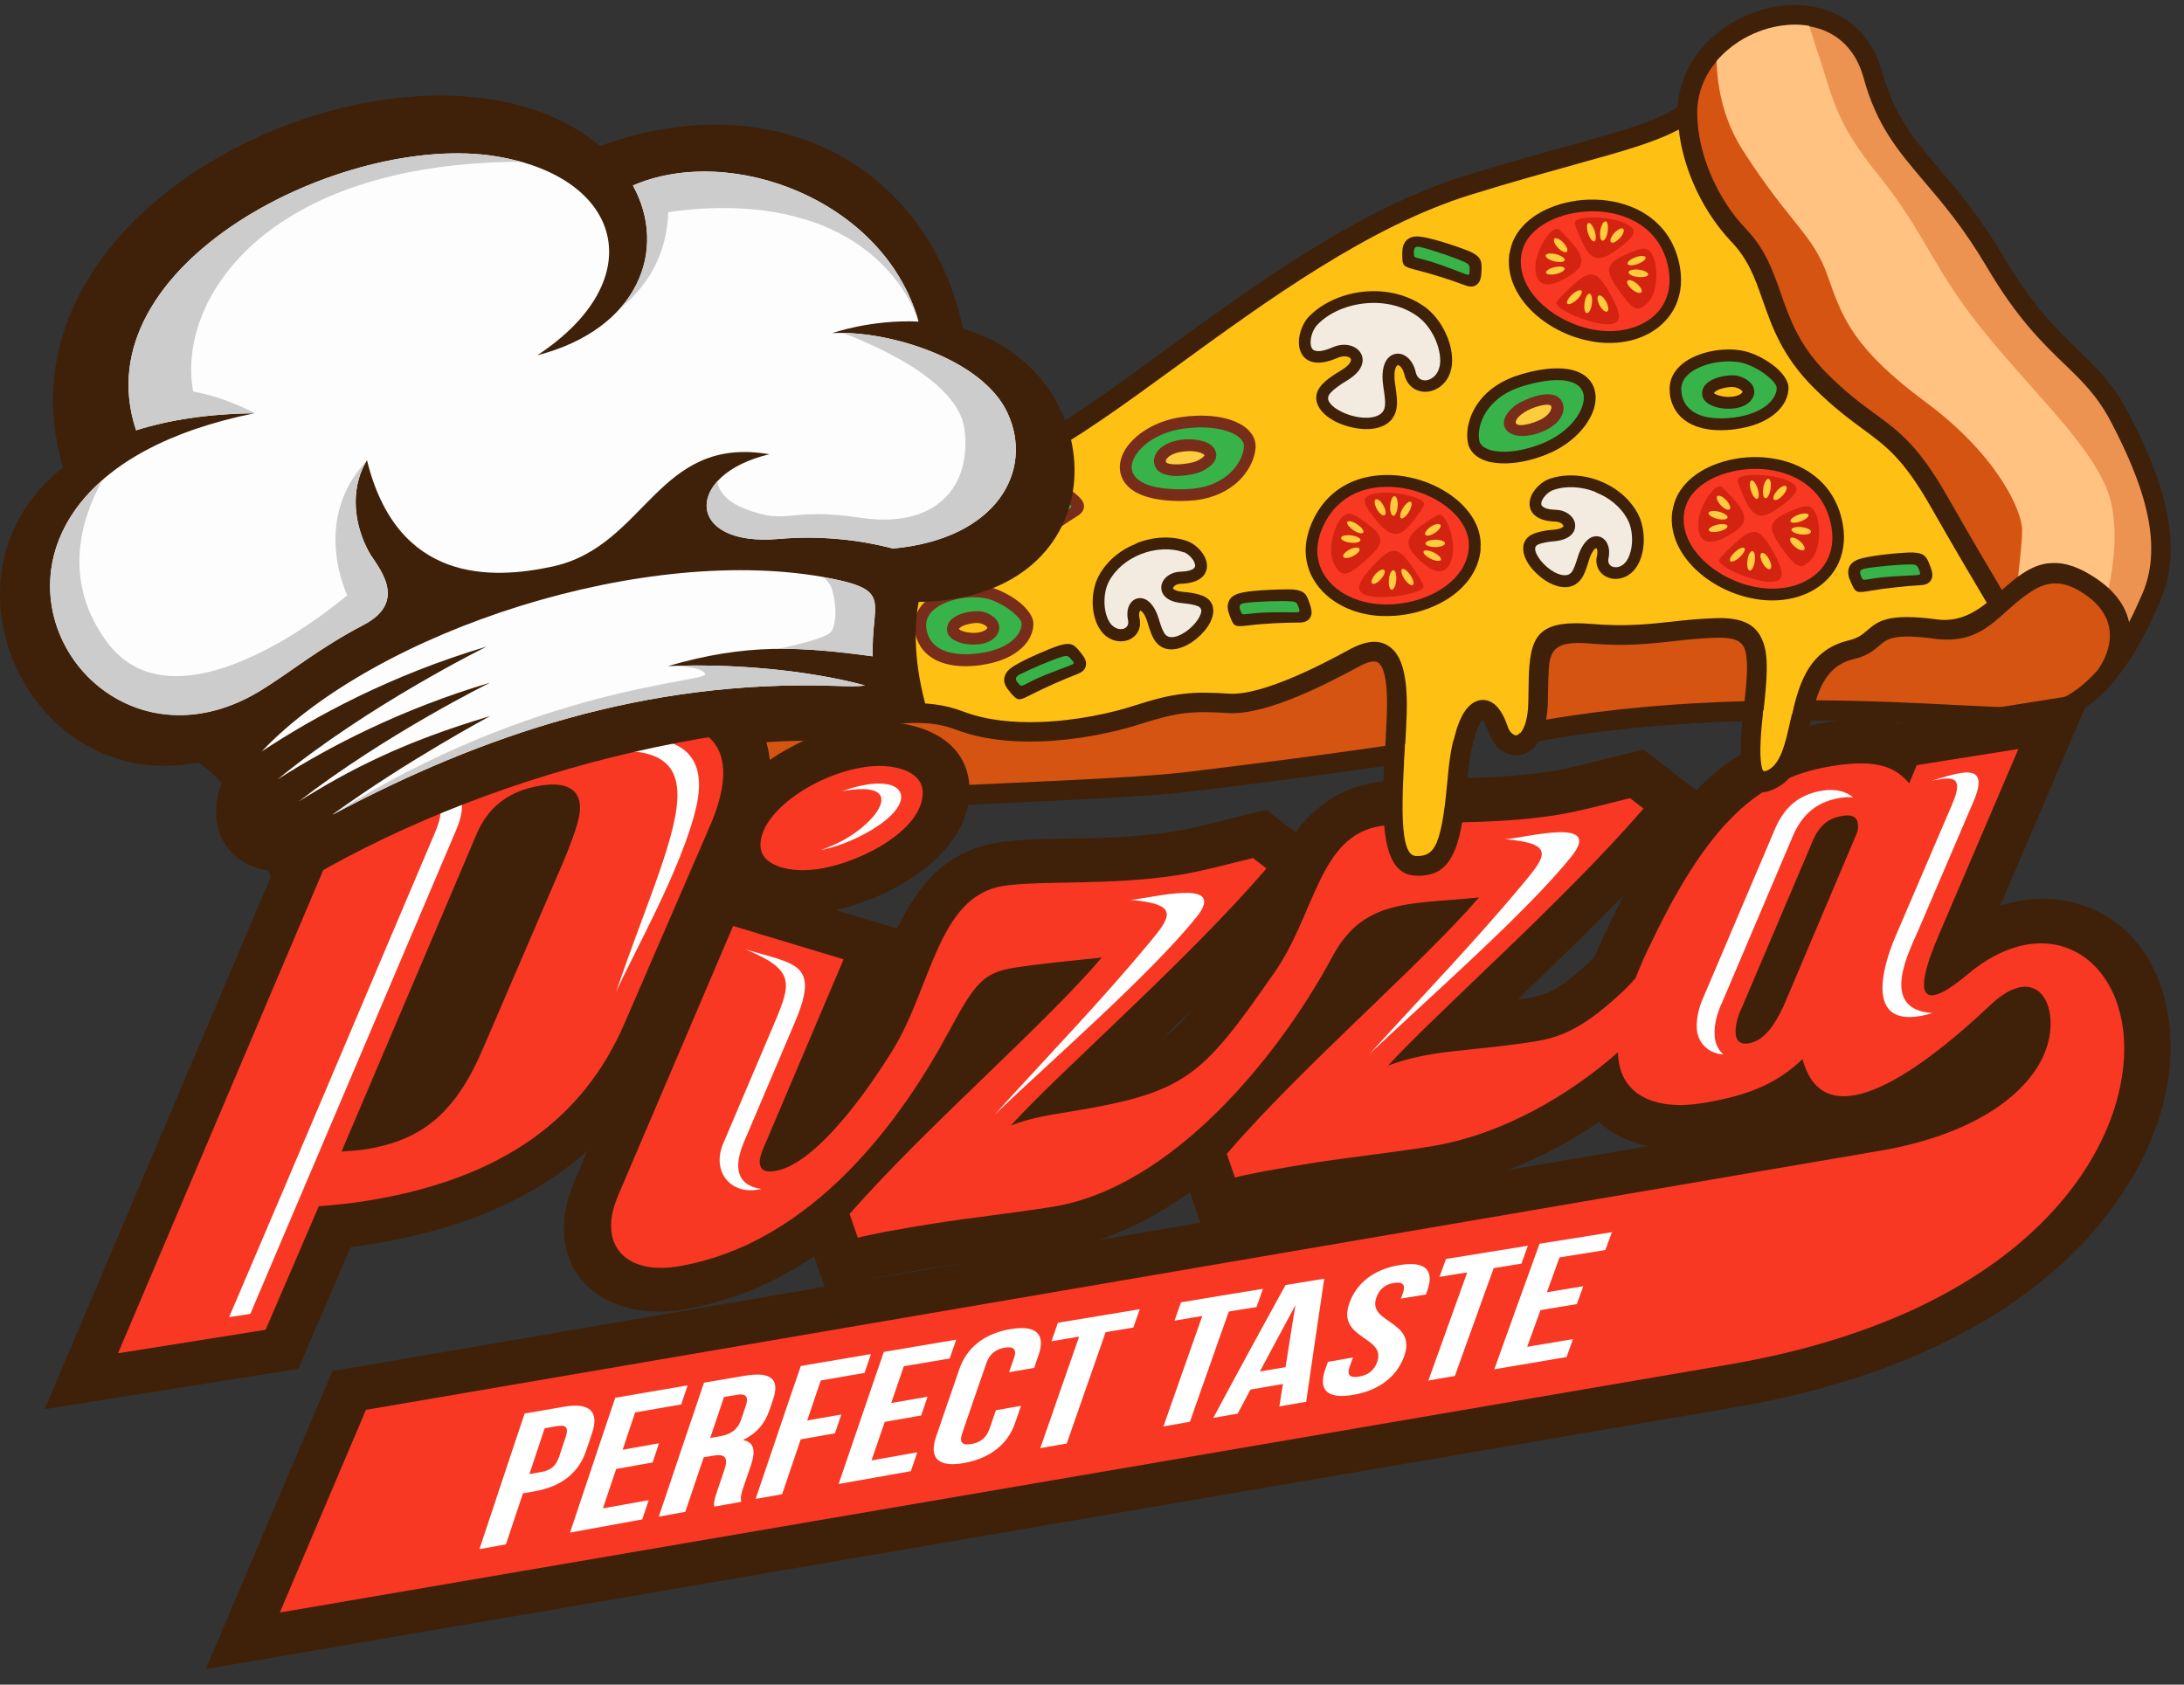 <svg width="105" height="81" viewBox="0 0 105 81" fill="none" xmlns="http://www.w3.org/2000/svg">
<rect x="0" y="0" width="105" height="81" fill="#333333" stroke="none"/>
<g clip-path="url(#clip0_1_2249)">
<path d="M101.503 32.912V32.915L101.483 32.936C100.404 34.138 99.023 34.983 97.196 34.983C96.502 34.983 95.468 34.932 94.183 34.867C92.27 34.77 89.807 34.643 87.048 34.63L86.983 34.918C86.708 36.151 86.447 37.312 85.479 37.848C84.637 38.315 84.087 38.157 83.819 37.25C83.668 36.739 83.658 35.897 83.775 34.671C82.274 34.715 80.711 34.798 79.13 34.946C77.43 35.097 75.699 35.32 73.974 35.636C73.919 35.729 73.865 35.804 73.796 35.873C73.597 36.096 73.37 36.234 73.126 36.285C72.872 36.34 72.618 36.306 72.374 36.182C72.023 36.01 71.721 35.65 71.546 35.141C71.453 34.877 71.364 34.702 71.278 34.619C71.254 34.643 71.223 34.684 71.185 34.739C70.917 35.145 70.684 35.997 70.56 37.319C70.409 38.968 70.261 40.119 69.945 40.878C69.56 41.802 68.976 42.176 67.987 42.104C66.445 41.994 66.421 39.483 66.548 36.835C65.218 37.027 63.82 37.219 62.398 37.408C60.523 37.656 58.75 37.879 57.136 38.071C55.325 38.288 51.688 38.456 48.077 38.624C44.055 38.806 40.063 38.995 38.706 39.243C36.8 39.593 35.227 39.71 34.096 39.593C33.426 39.521 32.891 39.366 32.509 39.126C32.049 38.831 31.809 38.432 31.809 37.913C31.809 37.697 31.86 37.463 31.956 37.223C32.341 36.254 33.135 35.124 34.385 33.891C35.484 32.812 36.947 31.644 38.827 30.428C40.468 29.363 41.65 28.051 42.873 26.684C44.532 24.839 46.27 22.905 49.355 21.294C51.268 20.295 53.536 18.646 56.012 16.836C60.368 13.665 65.373 10.014 70.419 8.457C72.442 7.832 74.102 7.372 75.469 6.991C78 6.29 79.55 5.861 80.652 5.146C80.755 3.453 81.741 2.078 83.067 1.22C83.771 0.763 84.579 0.454 85.389 0.316C86.21 0.179 87.041 0.224 87.804 0.485C89.037 0.9 90.058 1.855 90.497 3.477C91.071 5.572 92.022 6.695 93.225 8.11C94.138 9.186 95.193 10.422 96.33 12.356C97.725 14.72 98.893 15.846 99.899 16.819C100.816 17.705 101.613 18.471 102.338 19.872C103.104 21.343 103.777 22.875 104.124 24.396C104.475 25.959 104.475 27.495 103.849 28.924C103.262 30.277 102.527 31.747 101.496 32.905V32.912H101.503Z" fill="#3F2109"/>
<path d="M81.597 5.407C81.597 6.376 81.831 7.389 82.226 8.344C82.638 9.337 83.229 10.261 83.919 10.982C84.874 11.975 85.238 13.016 85.623 14.125C86.046 15.328 86.496 16.616 87.839 17.959C88.773 18.893 89.491 19.419 90.126 19.883C91.305 20.745 92.215 21.408 93.596 23.823C94.819 25.963 95.712 27.474 96.244 28.367C96.907 27.783 97.557 27.241 98.35 27.1C97.91 25.365 97.134 22.875 96.286 20.81C94.942 17.533 89.065 10.982 85.788 7.29C84.349 5.668 84.321 3.446 84.737 1.464C84.335 1.601 83.947 1.787 83.586 2.02C82.446 2.762 81.604 3.947 81.594 5.407H81.597Z" fill="#D55412"/>
<path d="M98.35 27.1C98.948 26.993 99.635 27.113 100.477 27.619C101.672 28.333 102.194 29.144 102.359 29.917C102.593 29.467 102.799 29.003 102.995 28.556C103.527 27.333 103.524 25.99 103.211 24.609C102.892 23.191 102.242 21.727 101.507 20.316C100.848 19.048 100.109 18.333 99.25 17.506C98.196 16.492 96.98 15.314 95.523 12.844C94.424 10.979 93.404 9.777 92.511 8.732C91.236 7.231 90.223 6.039 89.594 3.738C89.244 2.46 88.457 1.714 87.509 1.395C86.901 1.192 86.221 1.158 85.548 1.268C85.273 1.312 85.005 1.378 84.737 1.471C84.314 3.453 84.345 5.675 85.788 7.296C89.065 10.993 94.943 17.54 96.286 20.817C97.134 22.875 97.907 25.372 98.35 27.107V27.1Z" fill="#ED9352"/>
<path d="M97.024 27.718C97.948 27.045 98.951 26.705 100.473 27.611C100.834 27.825 101.133 28.048 101.377 28.274C101.59 27.292 101.803 25.791 101.538 24.365C101.092 21.951 98.237 19.412 95.564 16.169C92.895 12.93 92.576 11.216 90.357 8.481C88.134 5.747 88.124 4.638 87.368 2.446C87.217 1.999 87.09 1.598 86.984 1.244C86.523 1.161 86.036 1.168 85.548 1.247C84.864 1.357 84.184 1.622 83.59 2.006C83.195 2.264 82.834 2.573 82.528 2.93C82.563 4.249 82.868 5.802 83.813 7.265C86.101 10.824 87.179 11.267 87.88 13.301C88.581 15.335 89.155 16.794 92.583 19.336C96.011 21.878 97.217 24.544 97.217 25.499C97.217 25.966 97.121 26.883 97.024 27.704V27.718Z" fill="#FFC280"/>
<path d="M35.165 34.441C35.134 34.643 35.176 34.729 35.275 34.757C35.564 34.829 36.076 34.791 36.711 34.753C37.202 34.719 37.762 34.681 38.353 34.681C39.174 34.681 40.043 34.482 40.94 34.279C42.633 33.894 44.413 33.489 46.319 34.214C47.425 34.636 48.713 34.757 49.974 34.715C51.75 34.66 53.457 34.276 54.529 33.929C55.508 33.613 56.202 33.438 56.882 33.362C57.562 33.279 58.212 33.297 59.105 33.352C59.884 33.403 60.98 33.056 62.045 32.617C63.144 32.16 64.206 31.596 64.865 31.236C65.731 30.765 66.463 30.689 67.012 31.277C67.459 31.758 67.686 32.733 67.627 34.399C67.606 34.928 67.582 35.444 67.552 35.962C67.414 38.466 67.266 41.111 68.063 41.17C68.575 41.204 68.881 41.008 69.084 40.521C69.352 39.871 69.489 38.793 69.63 37.24C69.767 35.753 70.059 34.75 70.406 34.227C70.578 33.963 70.781 33.791 71 33.709C71.279 33.606 71.547 33.647 71.801 33.826C72.055 34.008 72.278 34.348 72.45 34.839C72.543 35.103 72.666 35.275 72.804 35.34C72.845 35.361 72.89 35.371 72.931 35.361C72.982 35.351 73.037 35.31 73.092 35.244C73.302 35.007 73.463 34.53 73.477 33.754L73.487 33.187C73.491 32.737 73.498 32.345 73.529 32.019C73.659 30.463 74.164 29.807 76.497 29.999C78.138 30.136 79.245 30.013 80.361 29.892C81.031 29.817 81.704 29.745 82.515 29.721C83.817 29.686 84.476 30.044 84.782 30.913C85.036 31.644 84.95 32.702 84.779 34.231C84.617 35.629 84.6 36.522 84.734 36.976C84.768 37.103 84.871 37.106 85.029 37.02C85.634 36.687 85.847 35.729 86.074 34.708C86.445 33.06 86.84 31.284 88.877 30.792C89.337 30.683 89.55 30.497 89.753 30.325C90.282 29.868 90.752 29.466 93.116 29.782C94.108 29.913 94.861 29.508 95.52 28.986C94.998 28.113 94.071 26.55 92.782 24.293C91.498 22.05 90.663 21.439 89.577 20.642C88.915 20.154 88.159 19.601 87.183 18.629C85.692 17.138 85.201 15.736 84.744 14.434C84.39 13.425 84.061 12.476 83.246 11.632C82.477 10.824 81.821 9.807 81.364 8.705C81.031 7.904 80.801 7.056 80.711 6.225C79.55 6.85 78.032 7.269 75.741 7.904C74.377 8.286 72.728 8.736 70.715 9.361C65.817 10.876 60.881 14.472 56.587 17.598C54.076 19.429 51.778 21.099 49.813 22.126C46.883 23.651 45.203 25.53 43.595 27.313C42.328 28.721 41.111 30.078 39.36 31.212C37.604 32.349 36.227 33.434 35.186 34.437H35.165V34.441Z" fill="#FFC014"/>
<path d="M66.6 35.866C66.631 35.337 66.655 34.815 66.675 34.355C66.727 32.96 66.59 32.204 66.315 31.909C66.136 31.716 65.782 31.802 65.312 32.06C64.638 32.424 63.546 33.005 62.406 33.478C61.227 33.97 59.987 34.344 59.043 34.286C58.211 34.231 57.607 34.221 56.989 34.289C56.37 34.361 55.731 34.523 54.814 34.818C53.684 35.182 51.877 35.588 50.002 35.65C48.627 35.694 47.212 35.557 45.986 35.093C44.344 34.468 42.705 34.839 41.149 35.2C40.194 35.416 39.274 35.625 38.36 35.625C37.773 35.625 37.243 35.66 36.776 35.691C36.062 35.742 35.485 35.783 35.052 35.67C34.743 35.594 34.509 35.467 34.368 35.268C33.609 36.12 33.111 36.889 32.843 37.559C32.792 37.69 32.761 37.807 32.761 37.903C32.761 38.064 32.853 38.209 33.025 38.315C33.279 38.477 33.675 38.583 34.203 38.638C35.248 38.748 36.735 38.638 38.549 38.305C39.968 38.04 43.997 37.858 48.054 37.669C51.633 37.508 55.237 37.34 57.04 37.123C58.785 36.91 60.575 36.687 62.296 36.46C63.701 36.271 65.15 36.075 66.617 35.862H66.6V35.866ZM100.779 32.307C100.872 32.197 102.624 29.995 99.992 28.422C99.086 27.879 98.405 27.996 97.787 28.36C96.107 29.363 95.506 31.047 92.988 30.71C91.041 30.452 90.721 30.724 90.367 31.029C90.082 31.273 89.78 31.538 89.093 31.699C88.062 31.947 87.595 32.743 87.303 33.671C90 33.691 92.38 33.812 94.235 33.908C95.479 33.97 96.478 34.018 97.203 34.018C98.718 34.018 99.872 33.307 100.783 32.293L100.779 32.307ZM83.875 33.712C84.002 32.534 84.054 31.709 83.885 31.218C83.744 30.806 83.349 30.641 82.532 30.662C81.78 30.682 81.117 30.755 80.457 30.83C79.296 30.957 78.138 31.088 76.414 30.94C74.868 30.813 74.542 31.187 74.466 32.091C74.442 32.424 74.432 32.781 74.425 33.187L74.415 33.764C74.411 34.073 74.38 34.351 74.332 34.602C75.906 34.334 77.482 34.135 79.038 33.994C80.687 33.843 82.315 33.757 83.875 33.715V33.712Z" fill="#D55412"/>
<path d="M54.66 26.11C55.467 25.794 56.364 25.756 57.099 26.024C57.415 26.141 57.741 26.437 57.909 26.756C57.992 26.914 58.036 27.079 58.026 27.247C58.016 27.436 57.944 27.608 57.793 27.749C57.6 27.927 57.274 28.055 56.772 28.068C56.604 28.072 56.477 28.14 56.419 28.226C56.408 28.247 56.398 28.261 56.398 28.278C56.398 28.281 56.398 28.288 56.401 28.299C56.453 28.371 56.601 28.436 56.882 28.46C57.064 28.474 57.236 28.494 57.394 28.525C57.552 28.556 57.693 28.597 57.81 28.642C58.205 28.8 58.352 29.092 58.328 29.439C58.308 29.727 58.146 30.054 57.906 30.335C57.679 30.603 57.384 30.854 57.068 31.016C56.539 31.291 55.972 31.332 55.597 30.899C55.398 30.672 55.292 30.325 55.182 29.975L55.178 29.954C55.069 29.59 54.941 29.408 54.828 29.357L54.818 29.353C54.814 29.353 54.818 29.353 54.818 29.357C54.773 29.412 54.752 29.528 54.776 29.686C54.859 30.016 54.79 30.294 54.629 30.497C54.526 30.624 54.392 30.72 54.237 30.775C54.089 30.83 53.921 30.851 53.76 30.83C53.43 30.789 53.086 30.603 52.853 30.215C52.643 29.875 52.537 29.429 52.533 28.979C52.53 28.529 52.626 28.065 52.818 27.701C53.214 26.955 53.897 26.416 54.66 26.124V26.11Z" fill="#3F2109"/>
<path d="M56.906 26.557C56.298 26.334 55.542 26.375 54.862 26.639C54.223 26.887 53.646 27.34 53.316 27.952C53.169 28.23 53.093 28.594 53.1 28.955C53.103 29.308 53.182 29.649 53.337 29.903C53.468 30.119 53.657 30.226 53.825 30.246C53.907 30.257 53.976 30.246 54.041 30.222C54.096 30.202 54.148 30.167 54.182 30.119C54.237 30.044 54.264 29.937 54.227 29.789L54.223 29.769C54.158 29.429 54.234 29.14 54.385 28.962C54.471 28.858 54.577 28.793 54.701 28.769C54.821 28.745 54.948 28.759 55.075 28.821C55.309 28.938 55.553 29.233 55.714 29.765L55.718 29.786C55.81 30.081 55.9 30.363 56.023 30.507C56.195 30.707 56.501 30.655 56.803 30.497C57.047 30.37 57.284 30.174 57.466 29.954C57.634 29.752 57.744 29.542 57.755 29.381C57.758 29.284 57.713 29.199 57.593 29.147C57.511 29.113 57.404 29.085 57.284 29.061C57.157 29.037 57.006 29.017 56.834 28.999C56.356 28.958 56.075 28.797 55.937 28.594C55.855 28.477 55.827 28.35 55.831 28.223C55.834 28.103 55.882 27.986 55.951 27.883C56.102 27.666 56.398 27.498 56.752 27.488C57.102 27.478 57.304 27.412 57.404 27.32C57.438 27.285 57.456 27.247 57.459 27.21C57.462 27.148 57.438 27.079 57.404 27C57.298 26.797 57.095 26.615 56.903 26.543V26.557H56.906Z" fill="#F4EBE0"/>
<path d="M72.58 12.174C72.591 12.102 72.604 12.027 72.625 11.951C72.834 11.075 73.552 10.398 74.49 10.003C75.15 9.725 75.919 9.577 76.692 9.598C77.468 9.618 78.245 9.801 78.915 10.175C79.838 10.694 80.553 11.566 80.769 12.861C80.835 13.246 80.835 13.607 80.783 13.94C80.677 14.62 80.354 15.187 79.876 15.613C79.409 16.035 78.798 16.314 78.111 16.43C77.65 16.506 77.152 16.513 76.644 16.434C76.507 16.413 76.359 16.382 76.208 16.348C75.167 16.101 74.195 15.547 73.515 14.823C72.814 14.077 72.426 13.15 72.57 12.174H72.58Z" fill="#3F2109"/>
<path d="M73.174 12.078C73.16 12.14 73.15 12.195 73.14 12.257C73.02 13.047 73.349 13.809 73.937 14.431C74.541 15.073 75.417 15.572 76.352 15.795C76.472 15.826 76.606 15.85 76.743 15.87C77.19 15.943 77.626 15.936 78.031 15.867C78.609 15.771 79.12 15.537 79.512 15.194C79.893 14.854 80.151 14.403 80.237 13.861C80.278 13.582 80.278 13.284 80.223 12.957C80.034 11.851 79.426 11.106 78.646 10.67C78.059 10.34 77.372 10.178 76.688 10.161C75.998 10.147 75.307 10.271 74.72 10.522C73.944 10.852 73.346 11.387 73.184 12.078H73.174Z" fill="#F83822"/>
<path d="M75.561 11.666C75.293 11.357 75.039 11.082 74.912 11.017C74.596 10.848 73.813 12.03 73.816 12.841C73.816 13.493 74.105 14.043 75.307 13.352C76.218 12.837 76.238 12.445 75.561 11.666ZM76.035 11.57C75.867 11.199 75.726 10.848 75.716 10.707C75.695 10.354 77.379 10.384 78.114 10.728C78.708 11.003 78.797 11.247 77.674 12.047C76.822 12.655 76.461 12.507 76.032 11.57H76.035ZM75.551 13.771C75.211 14.088 74.902 14.397 74.837 14.524C74.679 14.843 76.499 15.613 77.31 15.595C77.949 15.582 78.052 15.225 77.355 14.029C76.753 12.985 76.444 12.944 75.551 13.771ZM78.32 12.167C78.749 11.989 78.972 11.941 79.117 11.965C79.721 12.071 79.841 13.923 79.237 14.537C78.79 14.988 78.588 15.049 77.798 13.919C77.107 12.937 77.2 12.634 78.327 12.171H78.32V12.167Z" fill="#D42411"/>
<path d="M76.85 14.218C76.767 14.273 76.798 14.493 76.915 14.699C77.032 14.909 77.193 15.029 77.276 14.974C77.358 14.919 77.327 14.699 77.211 14.493C77.094 14.283 76.932 14.16 76.85 14.218ZM76.658 11.601C76.743 11.559 76.743 11.332 76.661 11.089C76.579 10.852 76.448 10.687 76.362 10.728C76.276 10.769 76.276 10.996 76.359 11.24C76.441 11.477 76.572 11.642 76.658 11.601ZM77.448 11.635C77.382 11.559 77.468 11.357 77.63 11.185C77.798 11.013 77.98 10.931 78.045 11.013C78.111 11.089 78.025 11.291 77.863 11.463C77.695 11.635 77.513 11.717 77.448 11.642V11.635ZM77.032 11.57C77.125 11.601 77.242 11.418 77.286 11.164C77.331 10.91 77.296 10.676 77.204 10.646C77.111 10.615 76.994 10.797 76.946 11.051C76.901 11.305 76.936 11.539 77.028 11.57H77.032ZM78.255 12.7C78.299 12.782 78.53 12.772 78.767 12.679C79.004 12.586 79.158 12.445 79.11 12.363C79.066 12.281 78.835 12.287 78.598 12.384C78.361 12.476 78.21 12.621 78.255 12.7ZM78.255 13.493C78.327 13.428 78.533 13.497 78.712 13.655C78.894 13.813 78.98 13.995 78.904 14.06C78.832 14.125 78.626 14.057 78.447 13.899C78.265 13.741 78.179 13.559 78.255 13.493ZM78.299 13.078C78.275 13.174 78.461 13.28 78.722 13.315C78.98 13.349 79.21 13.301 79.234 13.208C79.258 13.112 79.072 13.005 78.811 12.971C78.554 12.933 78.327 12.985 78.299 13.078ZM75.218 12.899C75.184 12.813 74.954 12.792 74.71 12.854C74.463 12.916 74.294 13.036 74.329 13.122C74.363 13.208 74.593 13.229 74.837 13.167C75.084 13.105 75.253 12.985 75.218 12.899ZM75.318 12.112C75.236 12.167 75.043 12.071 74.882 11.896C74.724 11.717 74.658 11.525 74.741 11.47C74.823 11.415 75.016 11.511 75.177 11.686C75.335 11.865 75.4 12.057 75.318 12.112ZM75.222 12.518C75.256 12.425 75.084 12.301 74.837 12.229C74.59 12.164 74.356 12.178 74.315 12.27C74.281 12.363 74.452 12.487 74.7 12.559C74.95 12.624 75.18 12.61 75.222 12.518ZM76.039 13.984C76.091 14.06 75.977 14.263 75.785 14.431C75.593 14.599 75.4 14.668 75.345 14.592C75.294 14.517 75.407 14.314 75.6 14.146C75.792 13.978 75.984 13.909 76.039 13.984ZM76.414 14.122C76.51 14.122 76.565 14.331 76.534 14.589C76.503 14.847 76.397 15.056 76.297 15.056C76.201 15.056 76.146 14.847 76.177 14.589C76.208 14.328 76.314 14.122 76.414 14.122Z" fill="#FFCC3D"/>
<path d="M71.175 26.413C71.179 26.337 71.186 26.265 71.186 26.186C71.186 25.282 70.639 24.461 69.822 23.857C69.245 23.431 68.53 23.111 67.775 22.953C67.016 22.792 66.219 22.792 65.477 22.998C64.456 23.287 63.56 23.97 63.048 25.183C62.897 25.544 62.811 25.894 62.78 26.227C62.725 26.911 62.911 27.539 63.278 28.061C63.639 28.58 64.164 28.989 64.803 29.264C65.233 29.446 65.717 29.569 66.229 29.607C66.366 29.617 66.517 29.621 66.675 29.621C67.747 29.621 68.822 29.305 69.654 28.762C70.506 28.199 71.103 27.388 71.186 26.402H71.175V26.413Z" fill="#3F2109"/>
<path d="M70.619 26.186C70.619 26.248 70.619 26.306 70.615 26.365C70.55 27.162 70.052 27.825 69.337 28.295C68.595 28.783 67.634 29.061 66.675 29.061C66.555 29.061 66.418 29.058 66.273 29.047C65.823 29.013 65.397 28.907 65.019 28.749C64.477 28.522 64.037 28.175 63.735 27.749C63.446 27.333 63.295 26.832 63.34 26.282C63.364 26.004 63.436 25.709 63.563 25.41C64.003 24.376 64.765 23.792 65.627 23.548C66.277 23.366 66.978 23.366 67.651 23.507C68.324 23.648 68.97 23.933 69.482 24.314C70.162 24.816 70.612 25.475 70.619 26.186Z" fill="#F83822"/>
<path d="M68.396 25.231C68.726 24.994 69.038 24.785 69.176 24.75C69.519 24.664 70.014 25.994 69.818 26.78C69.667 27.416 69.262 27.88 68.245 26.931C67.486 26.217 67.554 25.832 68.392 25.228V25.231H68.396ZM67.96 25.028C68.207 24.709 68.427 24.4 68.468 24.262C68.571 23.922 66.926 23.562 66.129 23.727C65.49 23.857 65.342 24.07 66.249 25.118C66.936 25.901 67.328 25.846 67.96 25.028ZM67.918 27.282C68.176 27.667 68.406 28.038 68.437 28.178C68.52 28.522 66.565 28.852 65.778 28.646C65.16 28.484 65.143 28.113 66.098 27.11C66.926 26.238 67.238 26.268 67.915 27.282H67.918ZM65.596 25.08C65.222 24.805 65.012 24.706 64.871 24.695C64.263 24.661 63.71 26.43 64.16 27.165C64.49 27.708 64.672 27.814 65.706 26.901C66.603 26.104 66.589 25.791 65.6 25.08H65.596Z" fill="#D42411"/>
<path d="M66.552 27.412C66.617 27.488 66.538 27.691 66.373 27.862C66.212 28.041 66.023 28.12 65.961 28.044C65.896 27.969 65.975 27.766 66.14 27.594C66.301 27.419 66.49 27.337 66.552 27.412ZM67.349 24.912C67.277 24.85 67.328 24.626 67.459 24.413C67.596 24.201 67.765 24.073 67.833 24.135C67.906 24.197 67.854 24.42 67.723 24.633C67.589 24.846 67.424 24.973 67.349 24.912ZM66.573 24.767C66.655 24.705 66.617 24.492 66.497 24.286C66.377 24.077 66.212 23.963 66.133 24.018C66.05 24.08 66.088 24.293 66.209 24.499C66.329 24.705 66.49 24.822 66.573 24.767ZM66.988 24.795C66.892 24.805 66.82 24.596 66.837 24.338C66.847 24.08 66.94 23.86 67.04 23.857C67.136 23.854 67.208 24.056 67.198 24.314C67.184 24.572 67.095 24.791 66.995 24.795H66.988ZM65.535 25.612C65.47 25.684 65.25 25.623 65.044 25.475C64.834 25.327 64.721 25.155 64.779 25.09C64.845 25.018 65.064 25.08 65.271 25.228C65.48 25.368 65.597 25.547 65.535 25.612ZM65.353 26.378C65.298 26.296 65.078 26.317 64.872 26.43C64.659 26.54 64.532 26.698 64.587 26.78C64.642 26.863 64.862 26.842 65.068 26.729C65.284 26.615 65.412 26.461 65.353 26.378ZM65.405 25.963C65.408 26.059 65.202 26.121 64.944 26.093C64.687 26.069 64.474 25.966 64.474 25.87C64.47 25.774 64.676 25.712 64.934 25.739C65.192 25.764 65.405 25.866 65.405 25.963ZM68.448 26.505C68.503 26.43 68.727 26.461 68.957 26.578C69.18 26.694 69.321 26.852 69.266 26.928C69.211 27.003 68.988 26.973 68.757 26.856C68.534 26.739 68.393 26.581 68.448 26.505ZM68.534 25.719C68.599 25.794 68.812 25.743 69.005 25.609C69.204 25.471 69.311 25.3 69.242 25.228C69.177 25.152 68.963 25.203 68.771 25.337C68.575 25.475 68.469 25.647 68.534 25.719ZM68.534 26.141C68.52 26.045 68.716 25.959 68.974 25.952C69.231 25.942 69.455 26.018 69.472 26.114C69.486 26.21 69.29 26.296 69.032 26.303C68.771 26.306 68.548 26.238 68.534 26.141ZM67.397 27.371C67.332 27.436 67.394 27.656 67.538 27.862C67.686 28.072 67.857 28.185 67.93 28.12C68.002 28.055 67.933 27.835 67.789 27.629C67.641 27.423 67.469 27.306 67.397 27.371ZM67.002 27.419C66.906 27.395 66.803 27.587 66.779 27.845C66.748 28.103 66.803 28.333 66.899 28.354C66.995 28.378 67.098 28.185 67.122 27.928C67.153 27.666 67.098 27.44 67.002 27.419Z" fill="#FFCC3D"/>
<path d="M56.802 20.054C57.239 19.992 57.661 19.972 58.039 19.992C58.664 20.023 59.197 20.161 59.585 20.367C60.025 20.6 60.299 20.923 60.354 21.311C60.365 21.373 60.365 21.439 60.365 21.504C60.334 22.05 60.011 22.795 59.303 23.338C58.784 23.74 58.07 24.039 57.118 24.08C55.586 24.145 54.652 23.833 54.199 23.355C53.962 23.101 53.845 22.809 53.838 22.493C53.834 22.194 53.931 21.889 54.106 21.6C54.556 20.886 55.545 20.233 56.802 20.054Z" fill="#772D19"/>
<path d="M58.012 20.556C57.669 20.535 57.287 20.556 56.882 20.611C55.803 20.762 54.958 21.305 54.594 21.899C54.467 22.098 54.402 22.301 54.405 22.486C54.409 22.658 54.477 22.82 54.615 22.964C54.965 23.335 55.752 23.572 57.099 23.517C57.919 23.483 58.528 23.228 58.964 22.892C59.52 22.456 59.785 21.889 59.805 21.473C59.805 21.449 59.805 21.418 59.802 21.387C59.771 21.188 59.603 21.013 59.324 20.865C58.998 20.7 58.548 20.587 58.012 20.556ZM56.961 21.13C57.452 21.095 57.878 21.184 58.143 21.346C58.28 21.432 58.38 21.545 58.431 21.669C58.493 21.817 58.493 21.975 58.411 22.129C58.318 22.318 58.112 22.504 57.761 22.672C57.538 22.778 57.009 22.885 56.556 22.885C56.181 22.885 55.831 22.802 55.642 22.596C55.546 22.486 55.491 22.352 55.481 22.215C55.47 22.095 55.494 21.971 55.553 21.854C55.604 21.748 55.683 21.641 55.79 21.549C56.027 21.339 56.418 21.167 56.961 21.126V21.13Z" fill="#37B34A"/>
<path d="M57.844 21.83C57.675 21.727 57.377 21.669 57.005 21.7C56.593 21.731 56.322 21.84 56.167 21.978C56.116 22.023 56.085 22.064 56.064 22.105C56.05 22.136 56.044 22.16 56.05 22.181C56.05 22.194 56.061 22.215 56.071 22.232C56.133 22.304 56.329 22.328 56.562 22.328C56.944 22.328 57.359 22.246 57.528 22.17C57.751 22.064 57.871 21.971 57.909 21.892C57.909 21.889 57.912 21.892 57.912 21.892C57.909 21.875 57.885 21.854 57.844 21.83Z" fill="#FFCC3D"/>
<path d="M74.377 21.841C73.965 22.009 73.566 22.126 73.192 22.195C72.584 22.311 72.031 22.305 71.598 22.205C71.117 22.088 70.77 21.834 70.626 21.473C70.602 21.418 70.584 21.353 70.571 21.284C70.468 20.741 70.605 19.945 71.158 19.247C71.563 18.735 72.189 18.275 73.106 18.004C74.576 17.574 75.555 17.653 76.112 18.007C76.407 18.196 76.589 18.454 76.668 18.759C76.743 19.048 76.723 19.367 76.616 19.694C76.355 20.494 75.552 21.367 74.377 21.841Z" fill="#3F2109"/>
<path d="M73.082 21.641C73.422 21.576 73.786 21.47 74.16 21.318C75.174 20.906 75.861 20.181 76.077 19.522C76.149 19.299 76.17 19.086 76.118 18.907C76.074 18.745 75.971 18.598 75.802 18.491C75.373 18.216 74.555 18.172 73.257 18.553C72.47 18.78 71.934 19.171 71.594 19.604C71.154 20.161 71.038 20.776 71.117 21.181C71.12 21.205 71.13 21.236 71.141 21.263C71.216 21.445 71.426 21.583 71.728 21.659C72.089 21.744 72.556 21.744 73.082 21.641Z" fill="#37B34A"/>
<path d="M73.875 20.563C72.851 20.896 72.068 20.491 72.992 19.742C73.277 19.508 74.356 19.069 74.727 19.319C75.07 19.556 74.888 20.226 73.875 20.563Z" fill="#37B34A"/>
<path d="M73.965 20.831C73.498 20.982 73.058 20.999 72.769 20.903C72.611 20.851 72.491 20.772 72.409 20.659C72.312 20.532 72.278 20.381 72.316 20.202C72.361 19.999 72.515 19.766 72.817 19.518C73.006 19.367 73.491 19.134 73.937 19.02C74.298 18.934 74.659 18.924 74.892 19.082C75.012 19.165 75.102 19.281 75.139 19.412C75.174 19.522 75.184 19.649 75.153 19.783C75.129 19.9 75.078 20.02 74.995 20.137C74.813 20.401 74.477 20.655 73.961 20.827V20.831H73.965Z" fill="#772D19"/>
<path d="M73.786 20.291C74.178 20.161 74.411 19.972 74.521 19.79C74.555 19.728 74.576 19.673 74.587 19.628C74.59 19.594 74.59 19.563 74.583 19.542C74.58 19.522 74.562 19.508 74.549 19.498C74.466 19.436 74.27 19.453 74.047 19.508C72.841 19.797 72.268 20.81 73.783 20.298L73.786 20.291Z" fill="#FFCC3D"/>
<path d="M80.285 18.959C80.282 18.904 80.272 18.852 80.272 18.8C80.258 18.584 80.292 18.378 80.357 18.196C80.526 17.76 80.893 17.42 81.361 17.193C81.8 16.977 82.329 16.843 82.841 16.812C83.332 16.781 83.81 16.832 84.194 16.98C84.655 17.152 85.067 17.406 85.376 17.663C85.737 17.973 85.963 18.313 85.984 18.591C86.008 19.007 85.805 19.539 85.242 19.965C84.84 20.271 84.26 20.522 83.446 20.635C83.305 20.655 83.171 20.669 83.04 20.676C82.26 20.728 81.621 20.594 81.154 20.312C80.663 20.013 80.364 19.553 80.282 18.969V18.959H80.285ZM82.405 18.904C82.467 18.965 82.618 19.02 82.8 19.055C83.009 19.096 83.246 19.096 83.449 19.044C83.559 19.014 83.659 18.972 83.727 18.907C83.751 18.883 83.769 18.862 83.772 18.845V18.835C83.769 18.821 83.758 18.8 83.738 18.783C83.672 18.711 83.555 18.653 83.415 18.622C83.294 18.591 83.064 18.608 82.838 18.667C82.71 18.698 82.594 18.742 82.508 18.797C82.453 18.831 82.415 18.869 82.405 18.893V18.904Z" fill="#3F2109"/>
<path d="M80.832 18.766C80.835 18.811 80.835 18.849 80.842 18.887C80.897 19.299 81.106 19.618 81.447 19.824C81.818 20.048 82.34 20.147 83.003 20.109C83.12 20.099 83.24 20.089 83.367 20.075C84.071 19.979 84.569 19.769 84.899 19.519C85.284 19.223 85.431 18.883 85.418 18.632C85.407 18.512 85.256 18.313 85.005 18.103C84.741 17.88 84.387 17.667 83.992 17.516C83.686 17.399 83.288 17.358 82.876 17.385C82.436 17.416 81.983 17.523 81.608 17.708C81.264 17.88 80.99 18.114 80.883 18.409C80.842 18.519 80.821 18.643 80.832 18.78V18.766ZM81.979 19.285C81.917 19.22 81.873 19.144 81.852 19.062C81.828 18.959 81.828 18.863 81.849 18.773C81.893 18.584 82.02 18.44 82.199 18.327C82.34 18.234 82.518 18.169 82.697 18.124C83.006 18.041 83.346 18.028 83.546 18.072C83.8 18.134 84.016 18.255 84.16 18.406C84.233 18.481 84.281 18.567 84.311 18.66C84.346 18.763 84.353 18.873 84.325 18.979C84.294 19.099 84.229 19.216 84.112 19.33C83.971 19.46 83.789 19.546 83.59 19.598C83.305 19.67 82.975 19.67 82.697 19.618C82.388 19.563 82.127 19.44 81.979 19.285Z" fill="#37B34A"/>
<path d="M62.935 15.218C63.598 14.534 64.608 14.101 65.662 14.015C66.652 13.933 67.686 14.163 68.517 14.768C68.919 15.063 69.269 15.513 69.499 16.011C69.733 16.503 69.85 17.045 69.805 17.526C69.754 18.059 69.486 18.44 69.156 18.646C68.987 18.753 68.805 18.814 68.62 18.835C68.428 18.849 68.239 18.821 68.074 18.739C67.799 18.608 67.586 18.347 67.507 17.959C67.445 17.746 67.349 17.615 67.249 17.567C67.229 17.557 67.215 17.557 67.198 17.557C67.188 17.561 67.174 17.571 67.153 17.591C67.05 17.722 67.002 18.014 67.078 18.498L67.081 18.522C67.146 18.969 67.212 19.398 67.115 19.756C66.937 20.408 66.308 20.652 65.611 20.631C65.185 20.618 64.728 20.504 64.336 20.333C63.931 20.151 63.584 19.886 63.412 19.587C63.213 19.244 63.22 18.862 63.55 18.498C63.653 18.388 63.783 18.271 63.941 18.155C64.093 18.045 64.271 17.928 64.47 17.811C64.79 17.619 64.931 17.451 64.951 17.323C64.955 17.299 64.951 17.272 64.941 17.251C64.927 17.227 64.9 17.2 64.865 17.186C64.738 17.114 64.536 17.11 64.323 17.2C63.77 17.444 63.354 17.485 63.059 17.392C62.825 17.32 62.667 17.179 62.567 16.99C62.475 16.822 62.44 16.619 62.447 16.413C62.457 15.984 62.66 15.496 62.938 15.207V15.218H62.935Z" fill="#3F2109"/>
<path d="M65.703 14.579C64.786 14.654 63.907 15.018 63.34 15.609C63.151 15.802 63.017 16.138 63.01 16.437C63.007 16.547 63.024 16.654 63.065 16.733C63.096 16.794 63.151 16.839 63.223 16.86C63.395 16.915 63.673 16.873 64.089 16.691C64.47 16.523 64.865 16.55 65.133 16.702C65.26 16.774 65.36 16.87 65.428 16.99C65.501 17.117 65.531 17.265 65.504 17.416C65.463 17.694 65.24 18.014 64.752 18.302C64.57 18.412 64.408 18.515 64.274 18.619C64.147 18.715 64.041 18.807 63.965 18.893C63.828 19.041 63.824 19.189 63.9 19.319C64.01 19.512 64.261 19.69 64.563 19.831C64.886 19.979 65.267 20.075 65.617 20.085C66.074 20.099 66.469 19.968 66.562 19.625C66.627 19.388 66.572 19.01 66.51 18.625L66.507 18.601C66.404 17.938 66.51 17.495 66.699 17.258C66.802 17.131 66.923 17.055 67.06 17.021C67.198 16.99 67.335 17 67.472 17.062C67.716 17.169 67.943 17.437 68.049 17.832L68.053 17.852C68.094 18.055 68.19 18.182 68.311 18.244C68.386 18.278 68.472 18.296 68.558 18.285C68.654 18.275 68.75 18.244 68.843 18.182C69.042 18.055 69.197 17.822 69.234 17.481C69.269 17.107 69.169 16.664 68.98 16.259C68.788 15.843 68.499 15.469 68.173 15.228C67.462 14.699 66.566 14.507 65.703 14.579Z" fill="#F4EBE0"/>
<path d="M74.463 23.036C75.198 22.768 76.101 22.809 76.902 23.122C77.661 23.417 78.341 23.953 78.743 24.699C78.935 25.063 79.031 25.526 79.028 25.976C79.025 26.426 78.918 26.873 78.709 27.213C78.475 27.598 78.132 27.787 77.802 27.828C77.633 27.849 77.472 27.828 77.324 27.773C77.166 27.718 77.036 27.622 76.933 27.495C76.771 27.292 76.699 27.014 76.785 26.684C76.816 26.526 76.795 26.409 76.744 26.354C76.74 26.351 76.744 26.351 76.744 26.351L76.733 26.354C76.627 26.409 76.5 26.591 76.383 26.959L76.38 26.98C76.27 27.333 76.163 27.68 75.964 27.907C75.583 28.343 75.016 28.302 74.494 28.027C74.184 27.866 73.886 27.615 73.656 27.347C73.418 27.062 73.254 26.739 73.233 26.451C73.209 26.107 73.353 25.812 73.752 25.654C73.868 25.609 74.009 25.568 74.167 25.537C74.319 25.506 74.49 25.485 74.679 25.471C74.964 25.447 75.109 25.386 75.16 25.31C75.164 25.307 75.164 25.296 75.164 25.289C75.164 25.276 75.153 25.259 75.143 25.238C75.081 25.152 74.954 25.087 74.789 25.08C74.281 25.066 73.958 24.939 73.769 24.76C73.618 24.62 73.546 24.441 73.535 24.259C73.532 24.097 73.576 23.926 73.652 23.768C73.82 23.448 74.15 23.153 74.463 23.036Z" fill="#3F2109"/>
<path d="M76.702 23.651C76.018 23.386 75.266 23.345 74.658 23.569C74.466 23.641 74.263 23.823 74.156 24.025C74.115 24.101 74.095 24.173 74.102 24.235C74.102 24.276 74.122 24.317 74.156 24.345C74.253 24.438 74.455 24.503 74.809 24.513C75.163 24.523 75.458 24.695 75.609 24.908C75.682 25.015 75.726 25.131 75.73 25.248C75.733 25.375 75.706 25.502 75.623 25.619C75.486 25.822 75.197 25.983 74.727 26.024C74.555 26.038 74.404 26.059 74.277 26.086C74.156 26.11 74.05 26.138 73.968 26.172C73.841 26.224 73.796 26.31 73.806 26.406C73.816 26.574 73.933 26.78 74.095 26.98C74.273 27.196 74.51 27.395 74.754 27.522C75.06 27.68 75.369 27.725 75.541 27.533C75.661 27.392 75.754 27.107 75.847 26.811L75.85 26.791C76.018 26.258 76.262 25.963 76.489 25.846C76.616 25.784 76.746 25.77 76.863 25.794C76.984 25.818 77.09 25.887 77.179 25.987C77.327 26.165 77.403 26.454 77.341 26.794L77.337 26.815C77.303 26.956 77.324 27.069 77.382 27.144C77.416 27.189 77.468 27.227 77.523 27.247C77.588 27.271 77.66 27.278 77.739 27.271C77.911 27.251 78.093 27.144 78.227 26.928C78.378 26.674 78.461 26.33 78.464 25.98C78.468 25.619 78.399 25.255 78.248 24.977C77.918 24.358 77.344 23.912 76.702 23.665V23.651Z" fill="#F4EBE0"/>
<path d="M43.983 30.305C43.979 30.25 43.969 30.198 43.969 30.147C43.955 29.93 43.989 29.724 44.055 29.542C44.223 29.106 44.591 28.766 45.058 28.539C45.497 28.323 46.026 28.189 46.538 28.158C47.029 28.127 47.507 28.178 47.892 28.326C48.352 28.498 48.764 28.752 49.073 29.01C49.434 29.319 49.661 29.659 49.681 29.937C49.705 30.353 49.503 30.885 48.939 31.311C48.538 31.617 47.957 31.868 47.143 31.981C47.002 32.002 46.868 32.015 46.737 32.022C45.958 32.074 45.319 31.94 44.852 31.658C44.36 31.359 44.062 30.899 43.979 30.315V30.305H43.983ZM46.102 30.25C46.164 30.312 46.315 30.367 46.497 30.401C46.707 30.442 46.944 30.442 47.146 30.391C47.256 30.36 47.356 30.319 47.425 30.253C47.449 30.229 47.466 30.209 47.469 30.191V30.181C47.466 30.167 47.456 30.147 47.435 30.13C47.37 30.057 47.253 29.999 47.112 29.968C46.992 29.937 46.762 29.954 46.535 30.013C46.408 30.044 46.291 30.088 46.205 30.143C46.15 30.178 46.112 30.215 46.102 30.239V30.25Z" fill="#772D19"/>
<path d="M44.529 30.105C44.532 30.15 44.532 30.188 44.539 30.226C44.594 30.638 44.804 30.957 45.144 31.163C45.515 31.387 46.037 31.486 46.7 31.448C46.817 31.438 46.937 31.428 47.064 31.414C47.768 31.318 48.266 31.108 48.596 30.858C48.981 30.562 49.129 30.222 49.115 29.971C49.105 29.851 48.953 29.652 48.703 29.442C48.438 29.219 48.084 29.006 47.689 28.855C47.384 28.738 46.985 28.697 46.573 28.724C46.133 28.755 45.68 28.862 45.305 29.047C44.962 29.219 44.687 29.453 44.581 29.748C44.539 29.858 44.519 29.982 44.529 30.119V30.105ZM45.676 30.624C45.614 30.559 45.57 30.483 45.549 30.401C45.525 30.298 45.525 30.202 45.546 30.112C45.59 29.923 45.718 29.779 45.896 29.666C46.037 29.573 46.216 29.508 46.394 29.463C46.703 29.381 47.044 29.367 47.243 29.412C47.497 29.473 47.713 29.594 47.858 29.745C47.93 29.82 47.978 29.906 48.009 29.999C48.043 30.102 48.05 30.212 48.023 30.318C47.992 30.439 47.926 30.555 47.809 30.669C47.669 30.799 47.487 30.885 47.287 30.937C47.002 31.009 46.672 31.009 46.394 30.957C46.089 30.902 45.824 30.782 45.676 30.624Z" fill="#37B34A"/>
<path d="M80.412 24.554C80.423 24.482 80.436 24.407 80.457 24.331C80.666 23.455 81.384 22.778 82.322 22.383C82.982 22.105 83.751 21.957 84.524 21.978C85.3 21.999 86.077 22.181 86.746 22.555C87.671 23.074 88.385 23.946 88.602 25.241C88.667 25.626 88.667 25.987 88.615 26.32C88.509 27 88.186 27.567 87.708 27.993C87.241 28.415 86.63 28.694 85.943 28.81C85.482 28.886 84.984 28.893 84.476 28.814C84.338 28.793 84.191 28.762 84.04 28.728C82.999 28.481 82.027 27.928 81.347 27.203C80.646 26.457 80.258 25.53 80.402 24.554H80.412Z" fill="#3F2109"/>
<path d="M81.003 24.462C80.99 24.517 80.979 24.578 80.969 24.64C80.849 25.43 81.178 26.193 81.766 26.814C82.371 27.457 83.246 27.955 84.181 28.178C84.301 28.209 84.435 28.233 84.572 28.254C85.019 28.326 85.455 28.319 85.861 28.25C86.438 28.154 86.95 27.921 87.341 27.577C87.722 27.237 87.98 26.787 88.066 26.244C88.107 25.966 88.107 25.667 88.052 25.341C87.863 24.235 87.255 23.489 86.475 23.053C85.888 22.723 85.201 22.562 84.517 22.545C83.827 22.531 83.136 22.655 82.549 22.905C81.773 23.235 81.175 23.771 81.014 24.462H81.003Z" fill="#F83822"/>
<path d="M83.387 24.046C83.119 23.737 82.865 23.462 82.737 23.397C82.421 23.228 81.638 24.41 81.642 25.221C81.642 25.873 81.93 26.423 83.132 25.733C84.043 25.217 84.063 24.826 83.387 24.046ZM83.861 23.95C83.692 23.579 83.552 23.228 83.541 23.087C83.521 22.734 85.204 22.765 85.939 23.108C86.533 23.383 86.622 23.627 85.499 24.427C84.647 25.035 84.287 24.887 83.857 23.95H83.861ZM83.376 26.152C83.036 26.468 82.727 26.777 82.662 26.904C82.504 27.223 84.324 27.993 85.135 27.976C85.774 27.962 85.877 27.605 85.18 26.409C84.579 25.365 84.269 25.324 83.376 26.152ZM86.145 24.547C86.574 24.369 86.798 24.321 86.942 24.345C87.546 24.451 87.667 26.303 87.062 26.918C86.615 27.368 86.413 27.429 85.623 26.299C84.932 25.317 85.025 25.015 86.152 24.551H86.145V24.547Z" fill="#D42411"/>
<path d="M84.682 26.598C84.6 26.653 84.631 26.873 84.747 27.079C84.864 27.289 85.026 27.409 85.108 27.354C85.191 27.299 85.16 27.079 85.043 26.873C84.926 26.667 84.761 26.54 84.682 26.598ZM84.49 23.981C84.576 23.939 84.576 23.713 84.493 23.469C84.411 23.232 84.28 23.067 84.194 23.108C84.108 23.149 84.108 23.376 84.191 23.62C84.27 23.857 84.404 24.022 84.49 23.981ZM85.28 24.015C85.215 23.939 85.3 23.737 85.462 23.565C85.63 23.393 85.812 23.311 85.877 23.386C85.943 23.462 85.857 23.665 85.695 23.836C85.527 24.012 85.345 24.09 85.28 24.015ZM84.864 23.95C84.957 23.981 85.074 23.799 85.118 23.544C85.163 23.29 85.129 23.057 85.036 23.026C84.943 22.995 84.826 23.177 84.778 23.431C84.734 23.685 84.768 23.919 84.861 23.95H84.864ZM86.087 25.08C86.132 25.162 86.362 25.152 86.599 25.059C86.836 24.966 86.99 24.826 86.942 24.743C86.898 24.661 86.668 24.668 86.431 24.764C86.194 24.857 86.039 24.997 86.087 25.08ZM86.087 25.87C86.159 25.805 86.365 25.873 86.544 26.031C86.726 26.189 86.812 26.371 86.736 26.437C86.664 26.502 86.458 26.433 86.279 26.275C86.097 26.121 86.011 25.939 86.087 25.87ZM86.132 25.454C86.108 25.55 86.293 25.657 86.554 25.691C86.812 25.726 87.042 25.677 87.066 25.585C87.09 25.489 86.905 25.382 86.644 25.348C86.386 25.313 86.156 25.365 86.132 25.454ZM83.047 25.279C83.013 25.193 82.782 25.173 82.539 25.234C82.291 25.296 82.123 25.416 82.157 25.502C82.192 25.588 82.422 25.609 82.666 25.547C82.916 25.485 83.085 25.365 83.047 25.279ZM83.15 24.492C83.068 24.547 82.875 24.451 82.714 24.276C82.556 24.097 82.49 23.905 82.573 23.85C82.655 23.795 82.848 23.891 83.009 24.067C83.164 24.245 83.229 24.438 83.15 24.492ZM83.054 24.898C83.088 24.805 82.916 24.681 82.669 24.609C82.422 24.544 82.188 24.558 82.147 24.65C82.113 24.743 82.284 24.867 82.532 24.939C82.779 25.004 83.013 24.991 83.054 24.898ZM83.871 26.365C83.923 26.44 83.81 26.643 83.617 26.811C83.425 26.979 83.233 27.048 83.177 26.973C83.126 26.897 83.239 26.694 83.432 26.526C83.621 26.358 83.813 26.285 83.871 26.365ZM84.246 26.498C84.342 26.498 84.397 26.708 84.366 26.966C84.335 27.223 84.229 27.433 84.129 27.433C84.033 27.433 83.978 27.223 84.009 26.966C84.036 26.708 84.143 26.498 84.246 26.498Z" fill="#FFCC3D"/>
<path d="M48.775 26.292L48.744 26.272C48.541 26.121 48.414 25.962 48.37 25.774C48.325 25.564 48.383 25.368 48.569 25.155C48.727 24.973 49.057 24.716 49.411 24.455C49.929 24.08 50.517 23.709 50.688 23.616C51.231 23.342 51.403 23.486 51.75 23.778L51.794 23.819C51.973 23.97 52.09 24.114 52.111 24.286C52.135 24.489 52.038 24.661 51.788 24.819C51.472 25.011 51.125 25.245 50.785 25.482C50.431 25.729 50.094 25.973 49.84 26.175C49.242 26.646 49.242 26.643 48.775 26.292Z" fill="#772D19"/>
<path d="M49.091 25.822L49.122 25.842C49.239 25.928 49.239 25.928 49.493 25.732C50.146 25.221 50.675 24.922 51.358 24.496C51.509 24.4 51.551 24.358 51.434 24.259L51.389 24.218C51.231 24.087 51.156 24.018 50.95 24.125C50.499 24.352 49.493 25.028 49.067 25.372C48.854 25.544 48.858 25.647 49.088 25.818L49.091 25.822Z" fill="#37B34A"/>
<path d="M67.417 12.226V12.191C67.414 11.937 67.462 11.742 67.585 11.594C67.723 11.432 67.915 11.357 68.2 11.37C68.438 11.384 68.843 11.487 69.265 11.607C69.88 11.79 70.533 12.03 70.705 12.109C71.251 12.373 71.241 12.597 71.224 13.054L71.22 13.116C71.21 13.349 71.165 13.528 71.041 13.648C70.894 13.796 70.701 13.82 70.423 13.713C70.079 13.583 69.678 13.445 69.286 13.322C68.874 13.191 68.475 13.078 68.159 12.999C67.424 12.806 67.424 12.806 67.417 12.226Z" fill="#3F2109"/>
<path d="M67.981 12.184V12.219C67.981 12.367 67.981 12.367 68.297 12.442C69.104 12.645 69.66 12.882 70.416 13.167C70.588 13.232 70.643 13.239 70.65 13.084V13.023C70.66 12.82 70.663 12.717 70.45 12.617C69.993 12.401 68.846 12.013 68.314 11.886C68.046 11.82 67.97 11.889 67.974 12.174L67.981 12.184Z" fill="#37B34A"/>
<path d="M48.575 33.286L48.551 33.262C48.383 33.073 48.283 32.898 48.276 32.706C48.273 32.493 48.369 32.311 48.586 32.132C48.775 31.984 49.142 31.792 49.544 31.603C50.121 31.335 50.77 31.074 50.952 31.026C51.536 30.858 51.677 31.029 51.962 31.387L51.997 31.431C52.144 31.613 52.23 31.775 52.213 31.95C52.199 32.16 52.072 32.304 51.797 32.41C51.454 32.541 51.062 32.706 50.688 32.871C50.293 33.049 49.918 33.224 49.626 33.372C48.953 33.722 48.953 33.716 48.562 33.286H48.575Z" fill="#3F2109"/>
<path d="M48.974 32.874L48.998 32.898C49.094 33.005 49.094 33.005 49.383 32.857C50.118 32.475 50.695 32.283 51.447 31.995C51.619 31.929 51.664 31.892 51.568 31.778L51.526 31.733C51.399 31.576 51.334 31.497 51.111 31.562C50.623 31.703 49.513 32.177 49.032 32.427C48.792 32.561 48.782 32.661 48.974 32.874Z" fill="#37B34A"/>
<path d="M59.125 29.614L59.112 29.58C59.019 29.346 58.995 29.144 59.057 28.962C59.122 28.762 59.28 28.622 59.548 28.536C59.775 28.463 60.19 28.416 60.627 28.384C61.265 28.34 61.959 28.33 62.152 28.343C62.756 28.395 62.825 28.608 62.969 29.037L62.99 29.092C63.062 29.315 63.086 29.497 63.014 29.649C62.928 29.838 62.756 29.934 62.461 29.934C62.09 29.934 61.671 29.948 61.258 29.968C60.829 29.992 60.41 30.023 60.087 30.064C59.331 30.15 59.331 30.15 59.122 29.607V29.614H59.125Z" fill="#3F2109"/>
<path d="M59.644 29.377L59.658 29.412C59.713 29.549 59.713 29.549 60.032 29.515C60.86 29.418 61.461 29.442 62.268 29.442C62.45 29.442 62.505 29.429 62.461 29.281L62.44 29.226C62.375 29.034 62.344 28.938 62.117 28.917C61.609 28.876 60.403 28.92 59.864 28.992C59.589 29.027 59.544 29.12 59.648 29.384L59.644 29.377Z" fill="#37B34A"/>
<path d="M88.983 27.993L88.969 27.959C88.863 27.732 88.829 27.529 88.877 27.344C88.932 27.141 89.086 26.993 89.347 26.894C89.571 26.811 89.986 26.743 90.423 26.684C91.058 26.602 91.752 26.557 91.944 26.564C92.552 26.584 92.635 26.791 92.796 27.217L92.817 27.272C92.903 27.488 92.934 27.674 92.868 27.828C92.793 28.02 92.625 28.123 92.333 28.137C91.962 28.158 91.543 28.192 91.137 28.24C90.708 28.285 90.296 28.343 89.976 28.398C89.22 28.525 89.22 28.518 88.983 27.993Z" fill="#3F2109"/>
<path d="M89.484 27.729L89.498 27.763C89.56 27.893 89.56 27.893 89.879 27.845C90.697 27.708 91.305 27.704 92.112 27.656C92.294 27.646 92.349 27.625 92.294 27.485L92.273 27.43C92.201 27.237 92.163 27.145 91.933 27.141C91.425 27.127 90.223 27.234 89.687 27.334C89.419 27.385 89.371 27.474 89.487 27.739L89.484 27.729Z" fill="#37B34A"/>
<path d="M40.194 43.76L43.134 44.646C44.082 42.668 45.401 40.923 47.967 40.514C49.159 40.325 50.492 40.342 51.694 40.315C53.086 40.291 54.484 40.242 55.868 40.06C56.04 40.04 56.212 40.016 56.387 39.985C57.517 39.803 58.664 39.476 59.781 39.205L60.88 38.937L62.288 40.023C62.673 39.49 63.137 39.002 63.724 38.587C64.435 38.078 65.239 37.759 66.101 37.621C67.293 37.432 68.626 37.443 69.828 37.422C71.219 37.398 72.614 37.35 74.002 37.168C74.174 37.147 74.345 37.123 74.521 37.093C75.651 36.91 76.798 36.584 77.915 36.313L79.014 36.045L81.549 37.996C83.167 36.354 85.19 35.145 87.88 34.719C89.113 34.52 90.253 34.495 91.274 34.781L100.555 33.3L96.162 43.554C97.405 43.148 98.724 43.076 100.026 43.492C103.434 44.571 104.633 48.174 104.306 51.352C103.932 54.989 101.802 58.376 98.951 60.922C94.695 64.721 88.934 66.724 83.366 67.672L9.893 80.251L15.98 65.923L39.648 61.87L39.139 60.41C37.243 61.684 35.113 62.605 32.75 62.983C29.947 63.429 27.281 62.124 27.12 59.328C27.065 58.325 27.312 57.504 27.717 56.559L28.246 55.322C25.519 57.768 21.936 59.173 17.831 59.826C17.508 59.877 17.182 59.922 16.859 59.963L14.345 65.817L2.146 67.758L13.135 41.884C11.648 41.754 10.494 40.809 10.401 39.246C10.219 36.127 13.458 35.189 16.09 34.767C18.03 34.458 20.785 34.066 22.84 34.726C24.519 33.702 26.439 33.115 28.398 32.802C31.101 32.373 34.66 32.204 36.298 34.547C36.714 35.141 36.937 35.822 37.009 36.539C38.328 35.633 39.908 35.014 41.265 34.801C43.615 34.427 46.463 35.258 46.607 37.793C46.786 40.861 43.134 43.097 40.19 43.753L40.194 43.76ZM79.24 55.103C78.323 54.91 77.506 54.529 76.874 53.955C75.513 54.873 74.043 55.666 72.508 56.257L79.244 55.106V55.103H79.24ZM57.709 58.788L57.201 57.332C55.816 58.321 54.339 59.118 52.8 59.63L57.706 58.788H57.709ZM46.38 60.726C45.951 60.788 45.518 60.846 45.092 60.918C44.381 61.028 43.673 61.152 42.962 61.282C42.646 61.337 42.272 61.399 41.952 61.485L46.38 60.726ZM57.29 48.583C56.833 49.029 56.376 49.469 55.919 49.905C56.404 49.565 56.833 49.139 57.29 48.583ZM78.083 43.018C77.499 43.616 76.911 44.213 76.317 44.797C75.211 45.893 74.091 46.979 72.965 48.057C73.153 48.033 73.339 48.002 73.528 47.975C74.404 47.834 74.933 47.504 75.623 46.944C75.977 46.656 76.345 46.34 76.664 46.007C76.88 45.484 77.121 44.962 77.368 44.45C77.602 43.973 77.839 43.489 78.083 43.018Z" fill="#3F2109"/>
<path d="M39.397 41.774C41.492 41.441 44.457 39.833 44.357 38.037C44.302 37.054 42.911 36.666 41.516 36.889C39.057 37.281 36.47 39.146 36.563 40.699C36.618 41.647 38.002 41.997 39.397 41.774Z" fill="#F83822"/>
<path d="M94.582 46.861C92.603 48.524 91.803 48.242 93.208 44.965L97.038 36.013L92.153 36.79L91.789 37.662C91.164 36.948 90.353 36.47 88.138 36.824C84.936 37.333 82.387 39.05 79.43 45.237C79.12 45.852 78.856 46.453 78.633 47.026C78.217 47.514 77.688 48.005 77.049 48.524C75.74 49.586 74.806 49.915 73.782 50.077C71.896 50.376 70.165 50.479 68.973 50.664C67.826 50.853 67.218 51.056 66.73 51.238C69.186 48.575 75.215 43.282 79.017 38.878L78.368 38.377C77.145 38.676 75.922 39.016 74.772 39.198C71.532 39.71 68.121 39.442 66.359 39.72C63.401 40.191 63.247 43.945 61.258 46.779C57.627 52.007 56.954 52.574 50.843 53.55C49.695 53.732 49.087 53.934 48.6 54.116C51.014 51.458 57.084 46.195 60.887 41.757L60.238 41.255C59.011 41.554 57.788 41.894 56.641 42.076C53.402 42.588 49.991 42.32 48.229 42.599C45.068 43.1 44.787 47.514 42.887 50.544C41.218 53.227 38.981 56.03 37.257 56.304C36.807 56.377 36.546 56.274 36.525 55.889C36.515 55.717 36.587 55.487 36.694 55.226L40.558 46.126L35.247 44.522L29.817 57.249C29.487 58.015 29.349 58.496 29.387 59.094C29.463 60.502 30.785 61.179 32.51 60.904C39.153 59.843 43.474 53.587 45.604 49.627C46.913 47.181 47.304 46.765 48.819 46.521C49.884 46.353 51.653 46.178 52.972 46.04C50.139 49.362 44.498 54.199 40.847 58.369L41.242 59.516C41.692 59.376 43.203 59.101 44.848 58.836C46.655 58.548 48.503 58.359 50.599 58.026C56.387 57.101 61.522 50.712 64.027 46.051C64.961 44.271 66.174 43.722 67.73 43.474C68.674 43.323 69.787 43.285 71.106 43.151C68.272 46.439 62.629 51.241 58.98 55.48L59.376 56.62C59.825 56.48 61.337 56.205 62.982 55.94C64.789 55.652 66.637 55.463 68.733 55.13C72.288 54.566 75.544 52.574 77.791 50.592C77.791 50.644 77.791 50.695 77.794 50.743C77.901 52.674 79.601 53.402 81.817 53.045C84.318 52.65 85.561 51.956 86.66 50.925C87.65 54.597 91.748 52.041 95.698 48.318C97.965 46.181 99.082 48.383 98.378 50.424C97.646 52.533 94.97 54.546 90.394 55.329L17.574 67.791L17.587 67.802L13.455 77.533L83.112 65.61C96.612 63.298 101.565 56.263 102.081 51.293C102.599 46.319 98.67 43.419 94.582 46.861ZM89.264 40.077L85.764 48.339L85.767 48.335C85.249 49.445 84.747 50.059 84.053 50.169C83.682 50.231 83.466 50.049 83.445 49.699C83.425 49.314 83.521 48.909 83.744 48.445L87.062 40.641C87.385 39.809 87.777 39.356 88.594 39.225C89.127 39.139 89.305 39.363 89.319 39.606C89.333 39.747 89.343 39.919 89.264 40.077Z" fill="#F83822"/>
<path d="M15.327 57.998C16.107 57.943 16.849 57.861 17.588 57.744C24.272 56.679 28.075 53.697 30.012 49.235L34.104 39.782C34.581 38.71 34.815 37.718 34.767 36.979C34.657 35.048 32.829 34.234 28.645 34.901C26.1 35.306 24.245 36.134 22.905 37.267C22.022 36.309 19.666 36.33 16.344 36.855C13.266 37.346 12.6 38.023 12.658 39.006C12.693 39.603 13.167 39.882 13.988 39.751L14.4 39.686C15.506 39.507 16.093 39.665 16.124 40.156C16.135 40.369 16.069 40.593 15.956 40.857L5.675 65.068L12.768 63.938V63.941L15.327 57.998ZM22.912 40.108C23.458 38.817 24.448 38.02 26.007 37.769C27.282 37.566 27.841 38.006 27.883 38.748C27.907 39.17 27.776 39.758 27.086 41.431L23.252 50.345C21.902 53.539 20.281 54.828 17.57 55.261C17.241 55.312 16.829 55.343 16.42 55.37L22.912 40.108Z" fill="#F83822"/>
<path d="M25.203 36.825C35.976 34.193 32.582 38.954 29.614 47.714C30.328 46.065 32.798 41.754 33.475 38.793C34.612 33.767 28.034 35.715 25.203 36.825ZM92.905 48.713C90.295 48.535 91.799 45.725 92.243 44.691L94.881 38.535C95.722 36.567 94.218 37.141 92.871 37.536C93.723 37.385 94.482 37.192 93.871 38.631L91.105 45.083C90.539 46.415 89.508 49.723 92.905 48.713ZM81.951 47.82L85.252 40.057C85.664 39.006 86.303 38.223 87.619 38.013C88.206 37.917 88.746 38.037 89.089 38.343C88.897 38.322 88.687 38.329 88.474 38.364C87.152 38.577 86.513 39.363 86.107 40.407L82.806 48.171C82.559 48.7 82.401 49.242 82.435 49.799C82.456 50.163 82.607 50.479 82.851 50.702C82.116 50.647 81.618 50.139 81.576 49.449C81.552 48.892 81.704 48.349 81.951 47.82ZM65.84 50.682C68.513 48.136 73.38 43.887 75.548 41.184C77.083 39.27 73.47 40.26 72.374 40.352C74.758 40.555 74.325 41.153 73.312 42.383C70.921 45.265 68.413 47.851 65.84 50.682ZM47.813 53.598C50.485 51.053 55.353 46.803 57.52 44.1C59.056 42.187 55.442 43.176 54.346 43.269C56.73 43.471 56.298 44.069 55.284 45.299C52.893 48.181 50.382 50.768 47.813 53.598ZM40.5 38.044C40.554 38.034 40.616 38.023 40.671 38.013C43.65 37.536 42.176 39.58 40.386 40.48C40.098 40.627 39.782 40.758 39.459 40.874C40.101 40.747 40.771 40.5 41.345 40.212C44.519 38.614 43.622 36.91 40.493 38.041L40.5 38.044ZM36.604 57.167C35.209 56.958 35.388 55.848 35.745 54.965L38.225 49.129C39.438 46.275 38.215 46.371 35.821 45.639C38.208 46.621 38.064 47.236 37.236 49.181L34.756 55.017C34.213 56.339 35.134 57.518 36.604 57.167ZM21.957 39.844C23.235 36.842 19.35 36.972 17.058 37.611C19.436 37.24 22.039 37.395 20.933 39.985C17.615 47.786 14.345 55.56 11.013 63.333L12.036 63.172L21.957 39.847V39.844Z" fill="white"/>
<path d="M27.1 67.641C26.475 67.748 25.846 67.858 25.224 67.964C24.86 69.049 24.492 70.135 24.135 71.221C23.775 72.306 23.41 73.395 23.05 74.487C23.476 74.412 23.898 74.336 24.324 74.254C24.599 73.436 24.867 72.622 25.142 71.804C25.341 71.77 25.537 71.732 25.739 71.698C27.014 71.471 27.835 70.791 28.178 69.757C28.271 69.479 28.367 69.194 28.463 68.915C28.811 67.878 28.374 67.421 27.1 67.641ZM74.978 60.458C75.71 60.341 76.445 60.225 77.18 60.104C77.283 59.819 77.39 59.538 77.496 59.246C76.335 59.434 75.177 59.617 74.016 59.802C73.652 60.805 73.285 61.812 72.927 62.815C72.567 63.818 72.203 64.828 71.842 65.838C73 65.638 74.154 65.443 75.315 65.25C75.418 64.962 75.524 64.677 75.624 64.388C74.889 64.508 74.154 64.635 73.422 64.759C73.635 64.172 73.848 63.581 74.061 62.993C74.645 62.897 75.229 62.801 75.809 62.705C75.912 62.42 76.019 62.131 76.119 61.846C75.535 61.942 74.951 62.038 74.37 62.135C74.573 61.578 74.772 61.018 74.975 60.462L74.978 60.458ZM69.207 61.396C69.647 61.324 70.094 61.248 70.54 61.18C70.231 62.045 69.922 62.907 69.606 63.776C69.296 64.642 68.987 65.511 68.671 66.377C69.097 66.305 69.52 66.236 69.946 66.16C70.255 65.295 70.564 64.426 70.88 63.564C71.189 62.701 71.498 61.836 71.814 60.974C72.254 60.901 72.701 60.826 73.147 60.757C73.25 60.472 73.357 60.183 73.456 59.898C72.137 60.111 70.825 60.321 69.516 60.534C69.417 60.819 69.31 61.107 69.207 61.396ZM64.872 62.664C64.563 63.536 65.01 63.931 65.477 64.261C65.944 64.591 66.435 64.859 66.212 65.484C66.054 65.92 65.745 66.123 65.339 66.188C64.927 66.26 64.735 66.143 64.889 65.707C64.941 65.566 64.992 65.418 65.047 65.271C64.645 65.343 64.24 65.408 63.842 65.48C63.797 65.608 63.756 65.735 63.711 65.855C63.368 66.834 63.814 67.284 65.061 67.067C66.315 66.851 67.16 66.181 67.51 65.206C67.819 64.34 67.373 63.948 66.906 63.618C66.439 63.289 65.947 63.021 66.171 62.392C66.322 61.956 66.617 61.753 67.019 61.688C67.431 61.623 67.596 61.75 67.445 62.186C67.414 62.272 67.38 62.354 67.352 62.44C67.754 62.375 68.159 62.31 68.558 62.241C68.579 62.179 68.599 62.114 68.623 62.049C68.967 61.08 68.537 60.623 67.294 60.826C66.05 61.028 65.219 61.688 64.869 62.667H64.872V62.664ZM63.666 61.482C63.048 61.585 62.423 61.684 61.805 61.788C61.221 62.849 60.637 63.907 60.06 64.972C59.483 66.037 58.902 67.102 58.332 68.174C58.716 68.108 59.111 68.036 59.503 67.971C59.706 67.586 59.915 67.201 60.118 66.813C60.637 66.727 61.159 66.635 61.681 66.545C61.619 66.906 61.561 67.267 61.509 67.624C61.939 67.552 62.371 67.476 62.797 67.401C62.938 66.411 63.086 65.429 63.227 64.443C63.368 63.461 63.522 62.475 63.666 61.485V61.482ZM62.285 62.732C62.203 63.234 62.117 63.735 62.042 64.233C61.966 64.731 61.88 65.233 61.805 65.735C61.389 65.807 60.984 65.875 60.571 65.944C60.856 65.408 61.145 64.872 61.43 64.337C61.715 63.804 62.004 63.265 62.292 62.732H62.285ZM56.47 63.498C56.91 63.426 57.356 63.351 57.803 63.275C57.493 64.158 57.178 65.044 56.868 65.927C56.559 66.813 56.25 67.696 55.934 68.586C56.36 68.51 56.782 68.438 57.208 68.362C57.518 67.48 57.827 66.593 58.143 65.71C58.452 64.828 58.761 63.945 59.077 63.062C59.517 62.99 59.963 62.914 60.41 62.846C60.513 62.55 60.62 62.258 60.719 61.97C59.4 62.183 58.088 62.399 56.779 62.619C56.676 62.907 56.569 63.203 56.47 63.498ZM50.551 64.491C50.991 64.415 51.434 64.343 51.881 64.268C51.571 65.161 51.262 66.054 50.946 66.947C50.637 67.84 50.328 68.737 50.012 69.63C50.438 69.554 50.86 69.479 51.286 69.407C51.596 68.514 51.905 67.62 52.221 66.727C52.53 65.834 52.839 64.948 53.155 64.055C53.595 63.983 54.041 63.907 54.488 63.831C54.591 63.536 54.697 63.244 54.797 62.949C53.485 63.165 52.176 63.385 50.86 63.601C50.757 63.9 50.651 64.199 50.551 64.495V64.491ZM47.882 67.802C47.779 68.101 47.673 68.4 47.573 68.699C47.422 69.149 47.113 69.359 46.7 69.431C46.299 69.503 46.103 69.386 46.254 68.933C46.446 68.369 46.645 67.796 46.838 67.232C47.03 66.669 47.23 66.095 47.425 65.532C47.583 65.082 47.896 64.869 48.301 64.8C48.713 64.728 48.906 64.862 48.748 65.309C48.665 65.532 48.59 65.759 48.514 65.978C48.916 65.913 49.321 65.841 49.72 65.769C49.785 65.566 49.857 65.364 49.929 65.161C50.28 64.161 49.833 63.694 48.58 63.907C47.326 64.117 46.481 64.8 46.13 65.81C45.941 66.356 45.749 66.906 45.563 67.449C45.374 67.995 45.189 68.544 45 69.091C44.657 70.104 45.103 70.568 46.35 70.344C47.604 70.121 48.456 69.431 48.799 68.428C48.895 68.15 48.992 67.875 49.088 67.596C48.686 67.668 48.281 67.737 47.882 67.806V67.802ZM43.454 65.693C44.186 65.566 44.921 65.446 45.656 65.319C45.759 65.02 45.866 64.721 45.972 64.415C44.811 64.615 43.654 64.807 42.492 65.003C42.128 66.058 41.761 67.119 41.404 68.174C41.043 69.235 40.679 70.293 40.318 71.354C41.476 71.145 42.63 70.939 43.791 70.736C43.894 70.43 44.001 70.132 44.1 69.829C43.365 69.96 42.63 70.094 41.898 70.221C42.111 69.603 42.324 68.984 42.537 68.366C43.121 68.263 43.705 68.163 44.286 68.06C44.389 67.761 44.495 67.462 44.595 67.157C44.011 67.26 43.427 67.359 42.846 67.462C43.049 66.875 43.248 66.284 43.451 65.697H43.454V65.693ZM39.47 66.374C40.163 66.253 40.864 66.136 41.565 66.013C41.668 65.707 41.775 65.408 41.874 65.106C40.747 65.298 39.628 65.487 38.501 65.68C38.137 66.741 37.769 67.806 37.412 68.871C37.051 69.936 36.687 71.007 36.327 72.072C36.752 71.997 37.175 71.921 37.601 71.846C37.9 70.963 38.199 70.087 38.497 69.207C39.04 69.111 39.593 69.015 40.139 68.919C40.242 68.613 40.349 68.314 40.449 68.012C39.902 68.108 39.349 68.204 38.807 68.301C39.023 67.662 39.243 67.023 39.459 66.377H39.47V66.374ZM35.636 72.2C35.584 71.983 35.657 71.753 35.763 71.444C35.873 71.114 35.986 70.784 36.103 70.454C36.327 69.785 36.282 69.338 35.718 69.242C36.361 68.933 36.773 68.455 36.993 67.802C37.048 67.634 37.11 67.469 37.165 67.301C37.498 66.319 37.093 65.927 35.773 66.154C35.131 66.264 34.489 66.377 33.846 66.483C33.482 67.555 33.115 68.63 32.757 69.699C32.397 70.77 32.033 71.846 31.672 72.924C32.098 72.849 32.52 72.773 32.946 72.691C33.242 71.818 33.534 70.946 33.833 70.07C33.98 70.046 34.128 70.018 34.272 69.994C34.849 69.891 35.028 70.066 34.829 70.664C34.719 70.997 34.602 71.337 34.485 71.674C34.307 72.196 34.324 72.289 34.337 72.443C34.767 72.368 35.2 72.285 35.636 72.21V72.2ZM35.423 67.067C35.873 66.985 36.007 67.16 35.849 67.614C35.777 67.823 35.708 68.036 35.636 68.242C35.464 68.754 35.117 68.967 34.643 69.053C34.475 69.084 34.313 69.115 34.145 69.139C34.362 68.486 34.585 67.827 34.808 67.17C35.011 67.139 35.22 67.102 35.423 67.067ZM30.545 67.912C31.28 67.785 32.015 67.658 32.751 67.528C32.854 67.222 32.96 66.92 33.06 66.611C31.899 66.81 30.741 67.012 29.58 67.208C29.216 68.287 28.848 69.362 28.491 70.444C28.13 71.523 27.766 72.608 27.405 73.69C28.563 73.477 29.717 73.268 30.878 73.055C30.981 72.746 31.088 72.436 31.188 72.131C30.452 72.261 29.717 72.395 28.986 72.526C29.199 71.89 29.412 71.262 29.625 70.63C30.209 70.527 30.793 70.42 31.373 70.32C31.476 70.011 31.583 69.706 31.682 69.396C31.098 69.503 30.514 69.606 29.934 69.706C30.136 69.108 30.336 68.503 30.538 67.906L30.545 67.912ZM26.777 68.572C27.182 68.5 27.354 68.613 27.203 69.073C27.096 69.396 26.986 69.723 26.88 70.046C26.722 70.513 26.454 70.698 26.049 70.77C25.846 70.805 25.647 70.843 25.451 70.877C25.695 70.142 25.942 69.407 26.186 68.675C26.385 68.641 26.581 68.603 26.784 68.569H26.777V68.572Z" fill="white"/>
<path d="M93.07 34.808C91.353 34.722 89.299 34.64 87.052 34.626L86.987 34.915C86.712 36.148 86.451 37.309 85.476 37.845C84.634 38.312 84.084 38.154 83.816 37.247C83.665 36.735 83.655 35.894 83.772 34.667C82.271 34.712 80.708 34.794 79.127 34.942C77.427 35.093 75.696 35.317 73.971 35.633C73.916 35.725 73.862 35.801 73.793 35.87C73.594 36.093 73.367 36.23 73.123 36.282C72.869 36.337 72.615 36.303 72.371 36.179C72.02 36 71.718 35.646 71.543 35.138C71.491 34.997 71.447 34.88 71.395 34.788L72.12 35.306L90.353 34.049L93.067 34.808H93.07ZM71.144 34.801C70.897 35.231 70.677 36.059 70.56 37.312C70.409 38.961 70.261 40.112 69.945 40.871C69.561 41.795 68.977 42.17 67.987 42.097C66.445 41.987 66.421 39.477 66.548 36.828L66.486 36.838L68.382 36.539L71.141 34.805V34.801H71.144Z" fill="#3F2109"/>
<path d="M67.551 35.787L67.54 35.948C67.403 38.453 67.255 41.097 68.052 41.156C68.564 41.19 68.87 40.995 69.073 40.507C69.341 39.858 69.478 38.779 69.619 37.226C69.694 36.367 69.832 35.67 69.993 35.131L67.99 35.261L67.551 35.787ZM72.494 34.969C72.58 35.151 72.683 35.275 72.789 35.33C72.831 35.351 72.875 35.361 72.916 35.351C72.968 35.34 73.023 35.299 73.078 35.234C73.15 35.158 73.208 35.052 73.267 34.918L72.49 34.969H72.494ZM84.771 34.169L84.767 34.231C84.606 35.629 84.589 36.522 84.723 36.975C84.757 37.102 84.86 37.106 85.018 37.02C85.623 36.687 85.836 35.728 86.063 34.708C86.107 34.499 86.159 34.286 86.21 34.073L84.774 34.166V34.169H84.771Z" fill="#FFC014"/>
<path d="M46.301 15.805C53.656 17.959 53.9 28.786 44.165 28.944C43.811 30.871 44.165 32.977 44.763 34.767C34.299 34.265 22.063 37.546 13.252 43.21C12.761 40.792 11.634 38.12 9.536 36.663C1.394 38.267 -3.514 27.584 3.033 22.48C-0.941 9.11 20.528 0.007 28.848 7.022C37.353 3.923 44.66 8.083 46.305 15.805H46.301Z" fill="#3F2109"/>
<path d="M12.26 19.872C10.014 19.893 8.121 20.192 6.544 20.69C3.862 12.693 16.561 6.341 23.826 7.513C29.944 8.495 31.349 13.442 25.832 17.083C30.69 15.829 32.126 12.002 30.429 8.918C35.145 6.874 42.52 9.622 44.162 15.462C41.881 15.355 40.013 16.018 40.013 16.018C42.661 15.87 47.219 17.231 48.435 19.848C49.72 22.603 47.965 25.908 42.932 26.375C41.315 25.952 39.439 25.739 37.419 25.915C32.936 26.299 32.864 22.82 36.99 21.841C31.579 20.913 31.078 26.268 26.557 27.241C23.651 27.869 19.103 28.058 17.643 22.129C16.76 23.586 17.076 25.344 17.746 26.55C18.09 27.175 19.718 28.869 17.499 30.033C15.263 31.205 13.999 32.304 12.508 33.214C3.497 38.697 -4.681 23.266 12.26 19.865V19.872ZM16.005 39.164C23.16 35.351 31.037 32.678 40.109 32.977C40.864 33.001 41.315 33.018 41.586 32.953C38.628 32.166 34.942 31.902 32.108 32.029C35.908 30.919 38.467 31.091 41.957 31.552C41.953 31.414 41.953 31.267 41.957 31.105C41.977 28.893 42.767 28.371 39.958 27.814C31.133 26.066 18.104 30.298 12.583 36.131C15.098 34.468 18.756 32.469 23.4 31.088C23.4 31.088 17.726 33.877 13.342 37.477C15.826 35.894 19.275 34.1 23.565 32.823C23.565 32.823 18.584 35.272 14.359 38.539C16.826 36.993 19.402 35.667 23.565 34.43C23.565 34.43 19.618 36.536 16.005 39.15V39.164Z" fill="#FDFDFD"/>
<path d="M12.26 19.872C10.014 19.893 8.121 20.192 6.544 20.69C3.861 12.693 16.561 6.341 23.826 7.513C24.252 7.585 24.654 7.671 25.032 7.777C12.617 7.829 8.478 14.534 9.289 18.825C10.903 19.116 12.26 19.872 12.26 19.872ZM29.834 14.806C31.325 13.102 31.504 10.858 30.428 8.921C35.135 6.884 42.482 9.612 44.148 15.417C44.028 15.032 42.991 12.071 39.167 10.7C36.605 9.783 33.836 9.948 32.122 10.202C32.122 10.556 32.077 10.969 31.971 11.439C31.6 13.057 30.679 14.125 29.831 14.806H29.834ZM40.504 16.008C43.19 16.039 47.285 17.389 48.432 19.848C49.717 22.603 47.961 25.908 42.929 26.375C41.311 25.952 39.435 25.739 37.416 25.915C34.214 26.193 33.266 24.496 34.485 23.146C34.561 23.603 34.891 24.111 35.825 24.468C37.972 25.296 37.786 24.362 41.393 24.898C45 25.434 46.728 23.397 46.367 20.628C46.051 18.179 41.548 16.389 40.5 16.004L40.504 16.008ZM17.636 22.139C16.753 23.596 17.069 25.355 17.739 26.56C18.083 27.186 19.711 28.879 17.492 30.044C15.256 31.215 13.992 32.314 12.501 33.224C5.294 37.611 -1.38 28.604 4.923 23.091C3.91 24.915 2.955 27.914 5.146 30.871C8.64 35.588 16.695 28.621 16.695 28.621C16.695 28.621 14.926 25.001 17.643 22.146L17.636 22.139ZM39.607 27.759C39.796 27.938 39.951 28.144 40.013 28.374C40.194 29.058 40.246 29.779 39.999 30.325C39.861 30.624 38.549 30.961 37.398 31.198C38.858 31.184 40.304 31.335 41.953 31.558C41.95 31.421 41.95 31.273 41.953 31.112C41.974 28.9 42.764 28.378 39.954 27.821C39.837 27.8 39.727 27.776 39.611 27.756V27.759H39.607ZM32.283 32.022C32.366 32.022 33.709 32.008 33.901 32.404C34.101 32.816 25.76 32.96 15.998 39.164C23.153 35.351 31.03 32.678 40.102 32.977C40.858 33.001 41.307 33.018 41.579 32.953C38.683 32.18 35.093 31.912 32.283 32.022Z" fill="#CCCCCC"/>
</g>
<defs>
<clipPath id="clip0_1_2249">
<rect width="104.365" height="80" fill="white" transform="translate(0 0.251)"/>
</clipPath>
</defs>
</svg>
